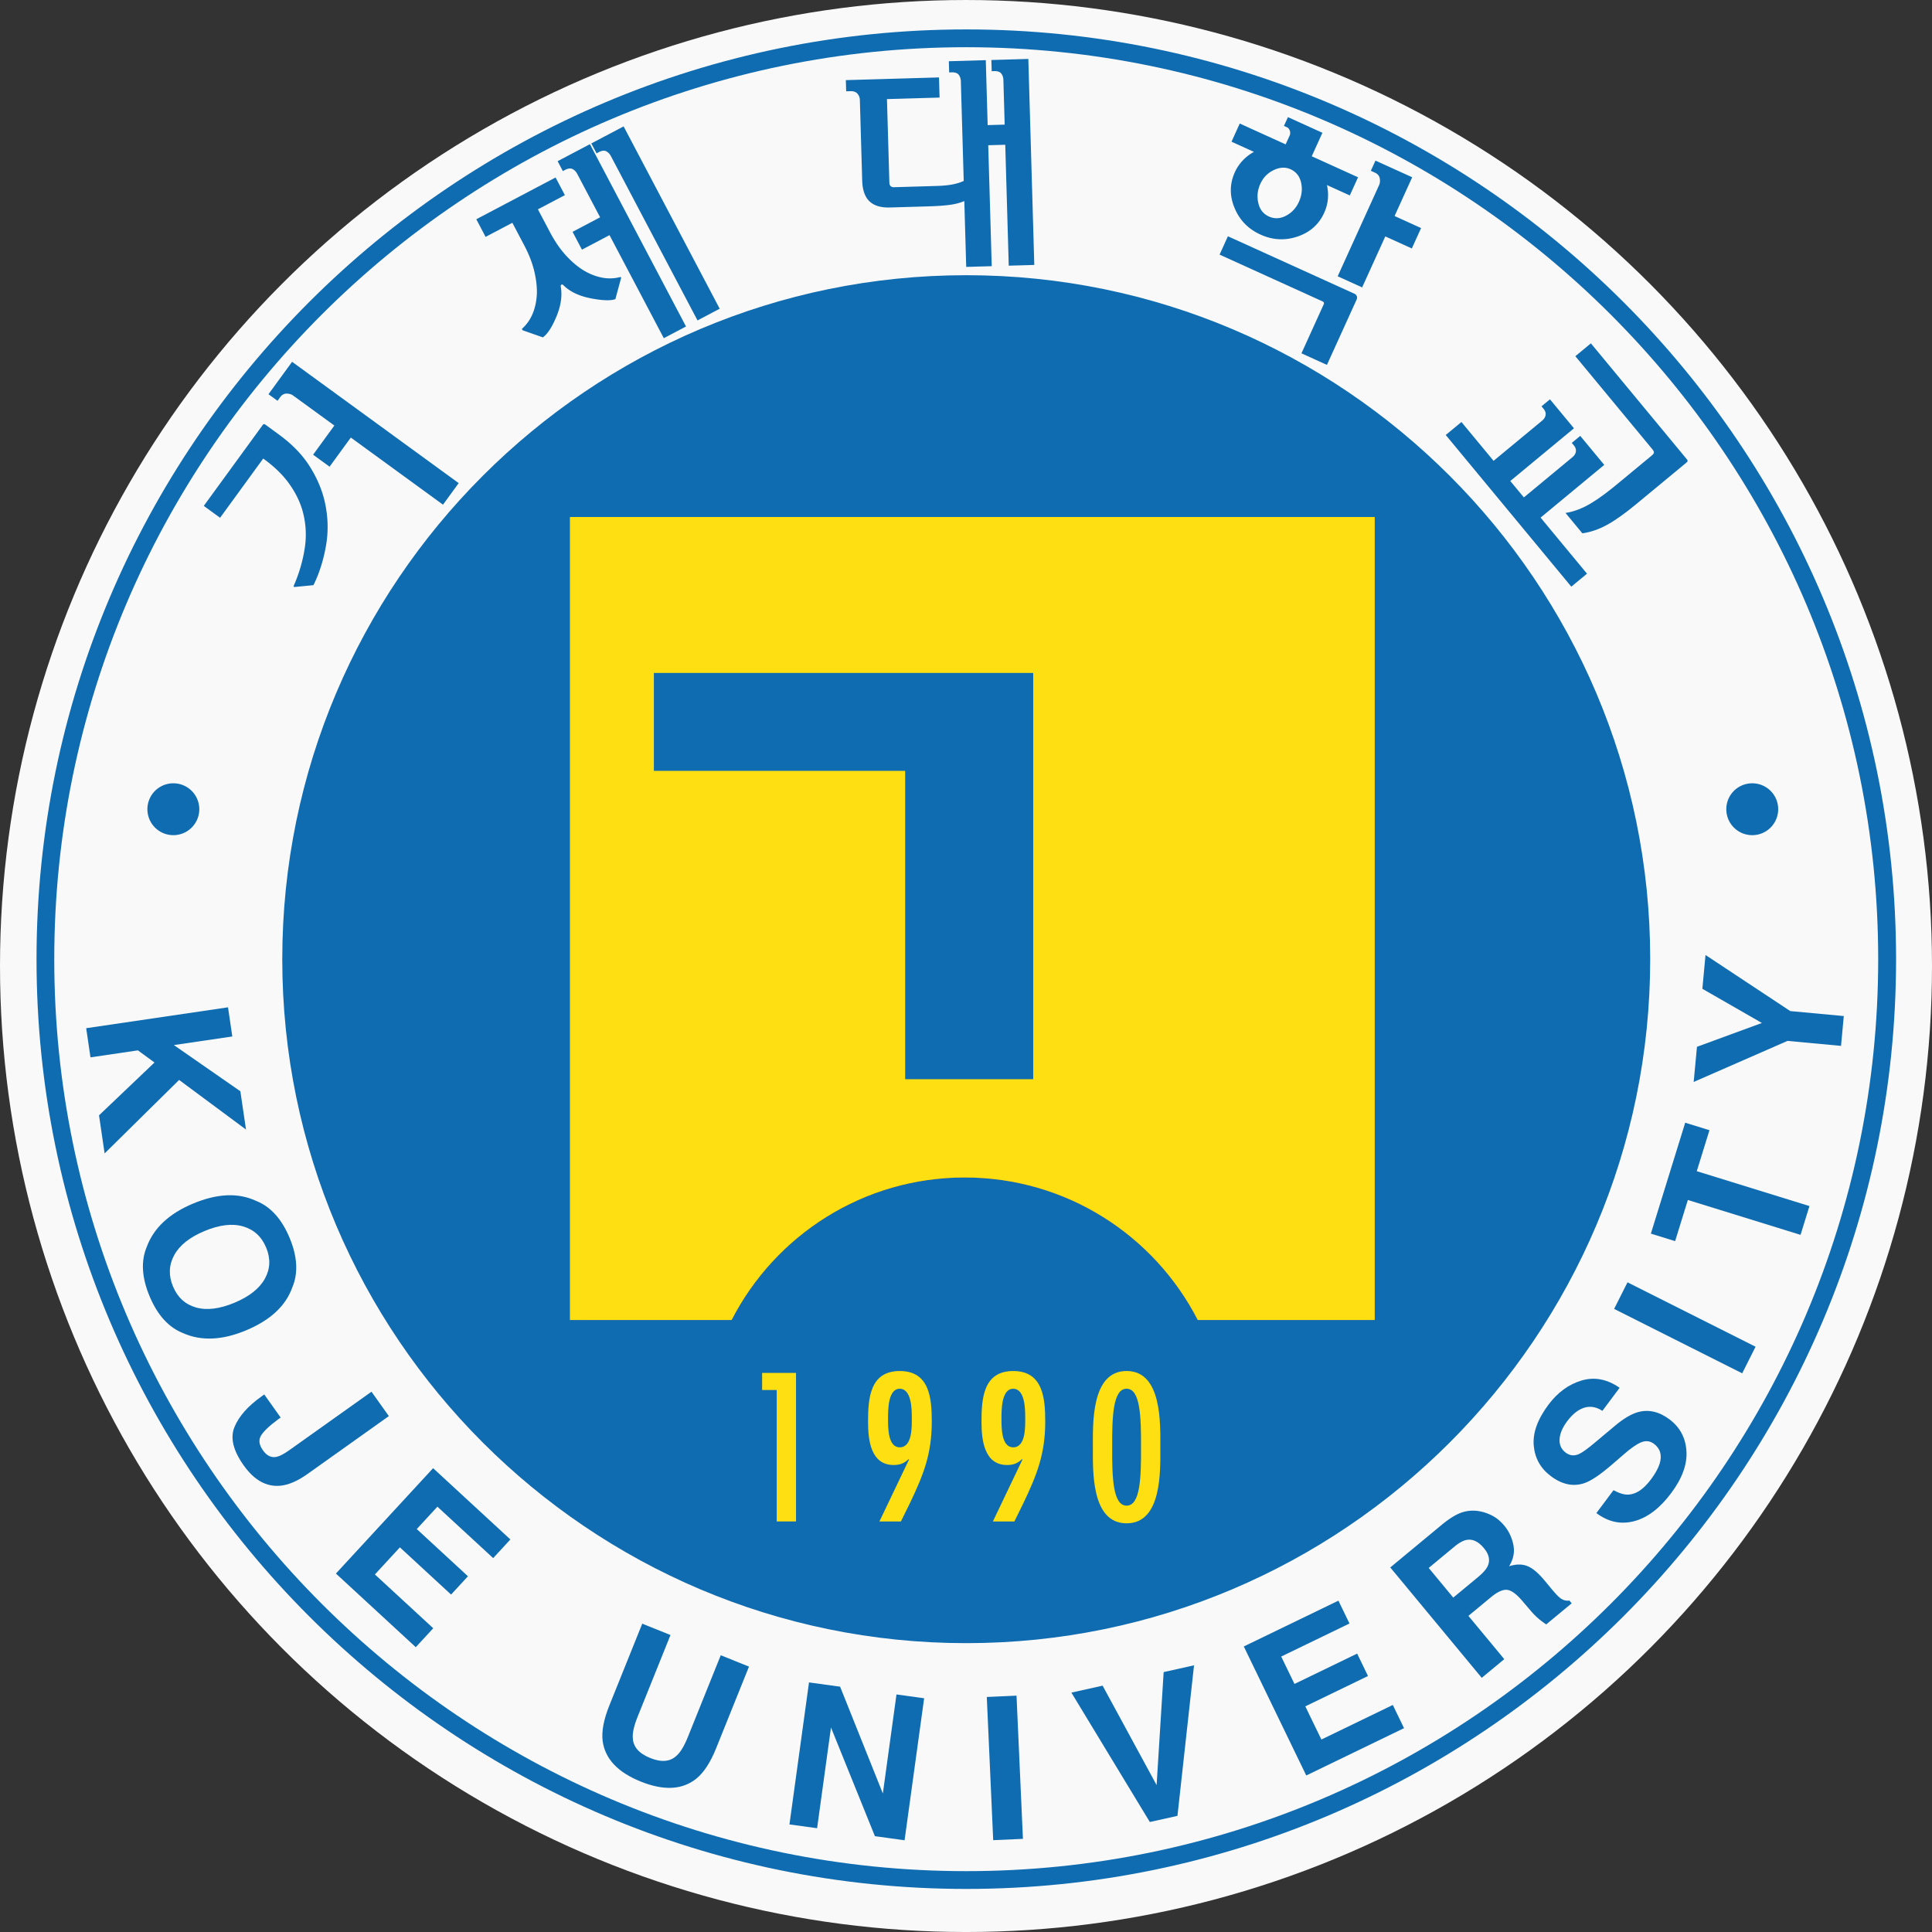 <svg xmlns="http://www.w3.org/2000/svg" width="220mm" height="220mm" viewBox="0 0 220 220"><rect x="0" y="0" width="220" height="220" fill="#333333" stroke="none"/><g transform="translate(15.473 -59.15)"><circle cx="94.527" cy="169.151" r="110" style="fill:#f9f9f9;stroke:#fff;stroke-width:0"/><path d="M0 0c0 56.809 46.211 103.028 103.02 103.028 56.808 0 103.023-46.219 103.023-103.028 0-56.799-46.215-103.018-103.023-103.018C46.211-103.018 0-56.799 0 0m-34.344 0c0 75.745 61.624 137.369 137.364 137.369 75.745 0 137.364-61.624 137.364-137.369 0-75.735-61.619-137.359-137.364-137.359C27.28-137.359-34.344-75.735-34.344 0m137.372-140.038C180.25-140.038 243.077-77.22 243.077 0c0 77.23-62.827 140.048-140.049 140.048C25.808 140.048-37.016 77.23-37.016 0c0-77.22 62.824-140.038 140.044-140.038" style="fill:#0f6cb1;fill-opacity:1;fill-rule:nonzero;stroke:none" transform="matrix(.756 0 0 -.756 16.67 168.377)"/><path d="M0 0h-121.21v-120.944h24.345c6.538 12.74 19.802 21.466 35.109 21.466 15.307 0 28.571-8.726 35.105-21.466H0Z" style="fill:#bf6a22;fill-opacity:1;fill-rule:nonzero;stroke:none" transform="matrix(.756 0 0 -.756 141.067 118.024)"/><path d="M0 0h-121.21v-120.944h24.345c6.538 12.74 19.802 21.466 35.109 21.466 15.307 0 28.571-8.726 35.105-21.466H0Z" style="fill:#fddf12;fill-opacity:1;fill-rule:nonzero;stroke:none" transform="matrix(.756 0 0 -.756 141.067 118.024)"/><path d="M0 0a3.911 3.911 0 0 1 3.909 3.91A3.903 3.903 0 0 1 0 7.812 3.899 3.899 0 0 1-3.906 3.91C-3.906 1.75-2.158 0 0 0" style="fill:#0f6cb1;fill-opacity:1;fill-rule:nonzero;stroke:none" transform="matrix(.756 0 0 -.756 4.266 154.252)"/><path d="M0 0a3.907 3.907 0 0 1 3.905 3.91A3.899 3.899 0 0 1 0 7.812 3.9 3.9 0 0 1-3.91 3.91C-3.91 1.75-2.162 0 0 0" style="fill:#0f6cb1;fill-opacity:1;fill-rule:nonzero;stroke:none" transform="matrix(.756 0 0 -.756 184.06 154.252)"/><path d="M0 0v-22.371h-2.908v19.797h-2.198V0Z" style="fill:#fddf12;fill-opacity:1;fill-rule:nonzero;stroke:none" transform="matrix(.756 0 0 -.756 75.171 215.487)"/><path d="m0 0 1.313 2.662c2.07 4.323 3.339 7.469 3.339 12.381 0 3.515-.324 7.619-4.829 7.619-4.507 0-4.771-4.166-4.771-7.654 0-2.672.383-6.503 3.85-6.503.979 0 1.608.264 2.262.888l.062-.061L-3.234 0Zm-.177 11.167c-1.788 0-1.757 2.98-1.757 4.289 0 1.283-.031 4.534 1.757 4.534 1.788 0 1.82-3.066 1.82-4.358 0-1.274.118-4.465-1.82-4.465" style="fill:#fddf12;fill-opacity:1;fill-rule:nonzero;stroke:none" transform="matrix(.756 0 0 -.756 87.113 232.402)"/><path d="m0 0 1.31 2.662c2.069 4.323 3.339 7.469 3.339 12.381 0 3.515-.325 7.619-4.829 7.619-4.507 0-4.772-4.166-4.772-7.654 0-2.672.382-6.503 3.845-6.503.984 0 1.612.264 2.268.888l.061-.061L-3.238 0Zm-.18 11.167c-1.788 0-1.762 2.98-1.762 4.289 0 1.283-.026 4.534 1.762 4.534s1.814-3.066 1.814-4.358c0-1.274.119-4.465-1.814-4.465" style="fill:#fddf12;fill-opacity:1;fill-rule:nonzero;stroke:none" transform="matrix(.756 0 0 -.756 100.035 232.402)"/><path d="M0 0c-5.347 0-5.079-7.935-5.079-11.477 0-3.541-.268-11.467 5.079-11.467 5.348 0 5.084 7.926 5.084 11.467C5.084-7.935 5.348 0 0 0m2.171-11.477c.026-4.675-.119-8.805-2.171-8.805-2.047 0-2.196 4.13-2.17 8.805-.026 4.667.123 8.805 2.17 8.805 2.052 0 2.197-4.138 2.171-8.805" style="fill:#fddf12;fill-opacity:1;fill-rule:nonzero;stroke:none" transform="matrix(.756 0 0 -.756 112.814 215.267)"/><path d="M0 0h-19.287v46.44h-37.851v14.744H0Z" style="fill:#0f6cb1;fill-opacity:1;fill-rule:nonzero;stroke:none" transform="matrix(.756 0 0 -.756 102.181 182.036)"/><path d="m0 0-3.199-4.389-2.482 1.806 3.199 4.393-6.193 4.508c-.272.197-.602.298-.988.303-.387.005-.714-.176-.977-.54l-.399-.545-1.364.992 3.557 4.882L16.248-6.863l-2.364-3.247zm-8.415-22.504c-.094-.017-.154 0-.175.044-.026.044-.019.11.016.198a22.416 22.416 0 0 1 1.626 5.554 13.266 13.266 0 0 1-.375 5.847C-7.73-9.508-8.398-8.19-9.325-6.902c-.927 1.287-2.19 2.518-3.79 3.682l-.083.056-6.493-8.918-2.457 1.788 8.84 12.139c.08.11.149.167.214.18.063.009.149-.026.257-.106l1.963-1.432C-8.89-.954-7.35-2.536-6.249-4.253c1.098-1.723 1.861-3.471 2.286-5.259.543-2.311.613-4.583.216-6.815-.4-2.227-1.026-4.196-1.885-5.908z" style="fill:#0f6cb1;fill-opacity:1;fill-rule:nonzero;stroke:none" transform="matrix(.756 0 0 -.756 24.476 108.975)"/><path d="m0 0-3.343-1.762-13.042 24.744c-.178.339-.416.585-.71.735-.295.149-.672.1-1.129-.138l-.327-.175-.787 1.494 4.864 2.566zm-16.599 11.085-4.149-2.189-1.415 2.689 4.15 2.188-3.447 6.538c-.178.334-.415.58-.71.729-.294.149-.671.106-1.129-.135l-.327-.176-.787 1.494 4.864 2.565L-5.074-2.676l-3.344-1.761zm-14.634 1.863-4.029-2.126-1.401 2.657 11.941 6.292 1.4-2.659-4.061-2.139 1.811-3.431c.734-1.393 1.547-2.575 2.436-3.542.892-.966 1.802-1.727 2.728-2.28.918-.531 1.826-.878 2.724-1.041a6.064 6.064 0 0 1 2.595.07c.11.031.185.027.219-.018.036-.048.036-.105-.004-.175l-.839-3.111c-.729-.259-1.964-.215-3.708.124-1.742.338-3.106.988-4.093 1.941-.126.141-.233.176-.327.114-.094-.061-.125-.176-.092-.333.231-1.353.013-2.835-.65-4.443-.666-1.612-1.352-2.666-2.055-3.162l-3.042 1.068a.642.642 0 0 1-.092.139c-.031.036-.012.084.057.145a6.236 6.236 0 0 1 1.522 2.175c.364.853.581 1.819.648 2.9.048 1.068-.079 2.233-.377 3.502-.299 1.266-.801 2.566-1.502 3.897z" style="fill:#0f6cb1;fill-opacity:1;fill-rule:nonzero;stroke:none" transform="matrix(.756 0 0 -.756 66.481 94.306)"/><path d="m0 0 2.564.075-.194 6.714c-.011.382-.117.707-.316.971-.199.263-.556.386-1.072.374L.609 8.12.56 9.807l5.567.163.898-31.032-3.847-.11L2.651-2.96.087-3.03l.528-18.217-3.844-.11-.288 9.917c-.622-.268-1.353-.457-2.193-.572-.841-.113-1.926-.188-3.251-.227l-5.769-.168c-1.349-.039-2.37.268-3.064.923-.695.655-1.061 1.705-1.102 3.141l-.352 12.109a1.495 1.495 0 0 1-.365.971c-.233.259-.575.386-1.024.374l-.674-.019-.051 1.684 14.033.408.088-3.036-7.926-.229.364-12.613c.008-.228.073-.396.201-.501a.652.652 0 0 1 .459-.159l6.443.19c.967.026 1.779.106 2.44.237.66.132 1.211.308 1.655.523l-.433 15.008c-.011.382-.116.703-.316.971-.198.264-.556.387-1.072.373l-.371-.013-.051 1.687 5.567.163z" style="fill:#0f6cb1;fill-opacity:1;fill-rule:nonzero;stroke:none" transform="matrix(.756 0 0 -.756 96.993 73.397)"/><path d="m0 0 3.993-1.815-1.396-3.071-3.994 1.815-3.489-7.68-3.686 1.673 6.24 13.735c.137.303.171.65.096 1.028-.075.382-.316.664-.725.848l-.615.281.698 1.534 5.53-2.509zm-20.219 4.85c-.429-.94-.532-1.902-.307-2.882.22-.976.753-1.656 1.592-2.038.839-.383 1.697-.343 2.571.109.874.457 1.524 1.155 1.952 2.096.437.962.548 1.929.332 2.89-.217.963-.747 1.636-1.587 2.018-.776.355-1.625.311-2.538-.124-.917-.44-1.586-1.129-2.015-2.069m-.965 4.811-3.378 1.533 1.241 2.738 6.913-3.142.585 1.292a.986.986 0 0 1 .04.777c-.095.255-.225.418-.389.493l-.491.223.601 1.319 5.191-2.355-1.605-3.537 6.973-3.167-1.241-2.733-3.443 1.563a6.662 6.662 0 0 0 .14-2.1 6.319 6.319 0 0 0-.557-2.082c-.791-1.744-2.128-2.931-4.011-3.572-1.885-.636-3.747-.541-5.591.299-1.843.839-3.144 2.175-3.901 4.016-.761 1.836-.743 3.628.048 5.368a6.31 6.31 0 0 0 1.202 1.788 6.638 6.638 0 0 0 1.673 1.279M-6.059-11.7a.665.665 0 0 0 .368-.373.662.662 0 0 0-.032-.524l-4.466-9.828-3.839 1.744 3.35 7.373c.045.101.054.188.026.264-.026.074-.092.136-.196.184L-26.36-5.813l1.255 2.763z" style="fill:#0f6cb1;fill-opacity:1;fill-rule:nonzero;stroke:none" transform="matrix(.756 0 0 -.756 143.33 83.749)"/><path d="M0 0c-1.771-1.498-3.283-2.618-4.535-3.361-1.254-.742-2.513-1.217-3.778-1.418l2.54-3.068c1.229.172 2.46.594 3.689 1.261 1.23.665 2.711 1.719 4.443 3.151l7.566 6.261c.103.088.157.161.162.223.007.067-.033.149-.118.251L-4.49 20.769l-2.34-1.938L4.766 4.821c.171-.207.253-.374.24-.502-.011-.127-.112-.268-.303-.425Zm-2.477 2.461-3.616 4.368-1.274-1.055.346-.417c.229-.278.321-.571.274-.888-.043-.317-.215-.593-.51-.84l-7.327-6.067-2.046 2.47 9.591 7.939-3.614 4.366-1.275-1.053.344-.418c.232-.277.323-.572.276-.887-.044-.317-.214-.594-.509-.84l-7.33-6.068-4.842 5.848-2.364-1.955 18.912-22.845 2.367 1.954-6.993 8.448z" style="fill:#0f6cb1;fill-opacity:1;fill-rule:nonzero;stroke:none" transform="matrix(.756 0 0 -.756 169.078 113.948)"/><path d="m0 0 .646-4.392-8.801-1.295 10.016-6.958.849-5.767-10.076 7.473-11.219-11.068-.845 5.739 8.356 7.955-2.496 1.829-7.145-1.052-.647 4.391z" style="fill:#0f6cb1;fill-opacity:1;fill-rule:nonzero;stroke:none" transform="matrix(.756 0 0 -.756 10.491 173.855)"/><path d="M0 0c1.621-.46 3.553-.221 5.797.717 2.234.934 3.759 2.141 4.575 3.62.816 1.479.88 3.043.19 4.692-.689 1.649-1.848 2.71-3.475 3.183-1.626.474-3.562.241-5.805-.696-2.243-.939-3.768-2.153-4.574-3.644-.806-1.49-.864-3.06-.174-4.709C-2.777 1.515-1.622.46 0 0m-1.939-3.867c-2.18.856-3.864 2.709-5.055 5.556-1.19 2.846-1.325 5.346-.404 7.499 1.057 2.813 3.374 4.967 6.951 6.462 3.649 1.527 6.809 1.662 9.482.41 2.179-.857 3.864-2.709 5.054-5.556 1.191-2.847 1.326-5.347.405-7.5C13.505.23 11.186-1.92 7.537-3.445 3.961-4.94.801-5.081-1.939-3.867" style="fill:#0f6cb1;fill-opacity:1;fill-rule:nonzero;stroke:none" transform="matrix(.756 0 0 -.756 6.848 208.035)"/><path d="m0 0-.406-.289c-1.339-.997-2.196-1.818-2.571-2.462-.375-.645-.27-1.377.315-2.199.579-.815 1.265-1.138 2.056-.97.469.099 1.13.45 1.982 1.056l12.305 8.755L16.297.215 4.05-8.498C2.554-9.563 1.189-10.153-.046-10.27c-2.089-.197-3.928.821-5.516 3.054-1.589 2.233-2.056 4.156-1.401 5.772.655 1.614 2.017 3.157 4.086 4.629l.406.289z" style="fill:#0f6cb1;fill-opacity:1;fill-rule:nonzero;stroke:none" transform="matrix(.756 0 0 -.756 16.486 220.567)"/><path d="m0 0-8.399 7.747-3.108-3.37 7.709-7.111-2.542-2.757-7.71 7.111-3.764-4.081 8.787-8.104-2.632-2.853-12.028 11.093 14.639 15.872L2.592 2.811z" style="fill:#0f6cb1;fill-opacity:1;fill-rule:nonzero;stroke:none" transform="matrix(.756 0 0 -.756 40.685 236.575)"/><path d="m0 0 4.254-1.711-4.95-12.303c-.553-1.376-.795-2.446-.725-3.211.054-1.326.929-2.33 2.627-3.012 1.688-.68 3.01-.56 3.968.359.579.503 1.146 1.442 1.7 2.818l4.949 12.303 4.254-1.711-4.953-12.312c-.857-2.129-1.854-3.655-2.992-4.575-2.105-1.68-4.889-1.824-8.353-.43-3.465 1.394-5.379 3.428-5.743 6.1-.183 1.453.154 3.244 1.011 5.372z" style="fill:#0f6cb1;fill-opacity:1;fill-rule:nonzero;stroke:none" transform="matrix(.756 0 0 -.756 57.661 244.04)"/><path d="m0 0 4.686-.646 6.436-16.083 2.054 14.915 4.165-.574-2.946-21.39-4.468.616L3.309-6.786l-2.09-15.177-4.165.573z" style="fill:#0f6cb1;fill-opacity:1;fill-rule:nonzero;stroke:none" transform="matrix(.756 0 0 -.756 76.65 250.729)"/><path d="m0 0-4.478-.2-.966 21.57 4.478.2z" style="fill:#0f6cb1;fill-opacity:1;fill-rule:nonzero;stroke:none" transform="matrix(.756 0 0 -.756 101.01 268.543)"/><path d="m0 0 4.576 1.018-2.497-22.675-4.161-.926-11.816 19.491 4.704 1.047 8.135-14.983z" style="fill:#0f6cb1;fill-opacity:1;fill-rule:nonzero;stroke:none" transform="matrix(.756 0 0 -.756 117.034 249.552)"/><path d="m0 0-10.284-4.978 1.998-4.127 9.44 4.57 1.634-3.376-9.44-4.569 2.419-4.998L6.525-12.27l1.692-3.494-14.727-7.129-9.409 19.434 14.253 6.9z" style="fill:#0f6cb1;fill-opacity:1;fill-rule:nonzero;stroke:none" transform="matrix(.756 0 0 -.756 138.195 244.02)"/><path d="m0 0 3.7-4.467 3.739 3.098C8.182-.754 8.664-.202 8.887.286c.394.861.206 1.757-.567 2.69-.835 1.007-1.713 1.421-2.635 1.24-.519-.101-1.136-.446-1.85-1.038Zm5.144 8.408c.83.244 1.67.287 2.518.128a6.738 6.738 0 0 0 1.995-.706c.629-.342 1.214-.839 1.756-1.493.654-.79 1.099-1.732 1.332-2.824.234-1.094.024-2.179-.633-3.255 1.023.327 1.929.34 2.719.036.79-.303 1.668-1.037 2.634-2.202l.925-1.117c.63-.76 1.087-1.249 1.372-1.47.447-.353.923-.491 1.427-.415l.345-.418-3.835-3.178c-.41.281-.731.517-.964.705-.476.391-.921.828-1.334 1.311l-1.302 1.526c-.893 1.049-1.661 1.604-2.307 1.666-.645.062-1.451-.309-2.418-1.11L5.98-7.219l5.403-6.52-3.396-2.813L-5.788.075l7.953 6.589c1.154.919 2.147 1.5 2.979 1.744" style="fill:#0f6cb1;fill-opacity:1;fill-rule:nonzero;stroke:none" transform="matrix(.756 0 0 -.756 147.216 237.694)"/><path d="M0 0c.873-.479 1.628-.701 2.264-.666 1.16.066 2.283.827 3.37 2.28.65.87 1.085 1.648 1.303 2.331.411 1.299.127 2.314-.85 3.045-.571.427-1.202.505-1.892.235-.682-.277-1.551-.875-2.605-1.796L-.221 3.864c-1.782-1.536-3.169-2.469-4.161-2.8-1.669-.57-3.351-.219-5.049 1.049-1.549 1.158-2.409 2.691-2.581 4.597-.172 1.906.569 3.964 2.22 6.173 1.379 1.845 3.039 3.056 4.978 3.637 1.941.58 3.853.214 5.738-1.097l-2.596-3.472c-1.089.713-2.176.801-3.261.263-.72-.361-1.402-.971-2.044-1.828-.714-.954-1.095-1.857-1.145-2.706-.051-.851.261-1.527.933-2.03.618-.461 1.29-.526 2.014-.193.473.208 1.284.796 2.434 1.762l2.984 2.5c1.308 1.095 2.472 1.779 3.492 2.052 1.584.421 3.147.057 4.687-1.095 1.58-1.181 2.435-2.773 2.566-4.776.131-2.002-.637-4.117-2.304-6.346-1.703-2.277-3.556-3.683-5.56-4.218-2.003-.535-3.904-.13-5.703 1.215Z" style="fill:#0f6cb1;fill-opacity:1;fill-rule:nonzero;stroke:none" transform="matrix(.756 0 0 -.756 168.258 228.84)"/><path d="m0 0-2.014-4.004-19.29 9.7L-19.29 9.7z" style="fill:#0f6cb1;fill-opacity:1;fill-rule:nonzero;stroke:none" transform="matrix(.756 0 0 -.756 184.436 212.504)"/><path d="m0 0 3.652-1.131-1.91-6.171 16.974-5.254-1.343-4.337L.399-11.64l-1.919-6.199-3.652 1.131z" style="fill:#0f6cb1;fill-opacity:1;fill-rule:nonzero;stroke:none" transform="matrix(.756 0 0 -.756 176.424 186.994)"/><path d="m0 0 .475 5.091 12.766-8.445 8.062-.75-.419-4.493-8.062.751-14.131-6.184.495 5.294 9.779 3.59z" style="fill:#0f6cb1;fill-opacity:1;fill-rule:nonzero;stroke:none" transform="matrix(.756 0 0 -.756 178.378 171.747)"/></g></svg>